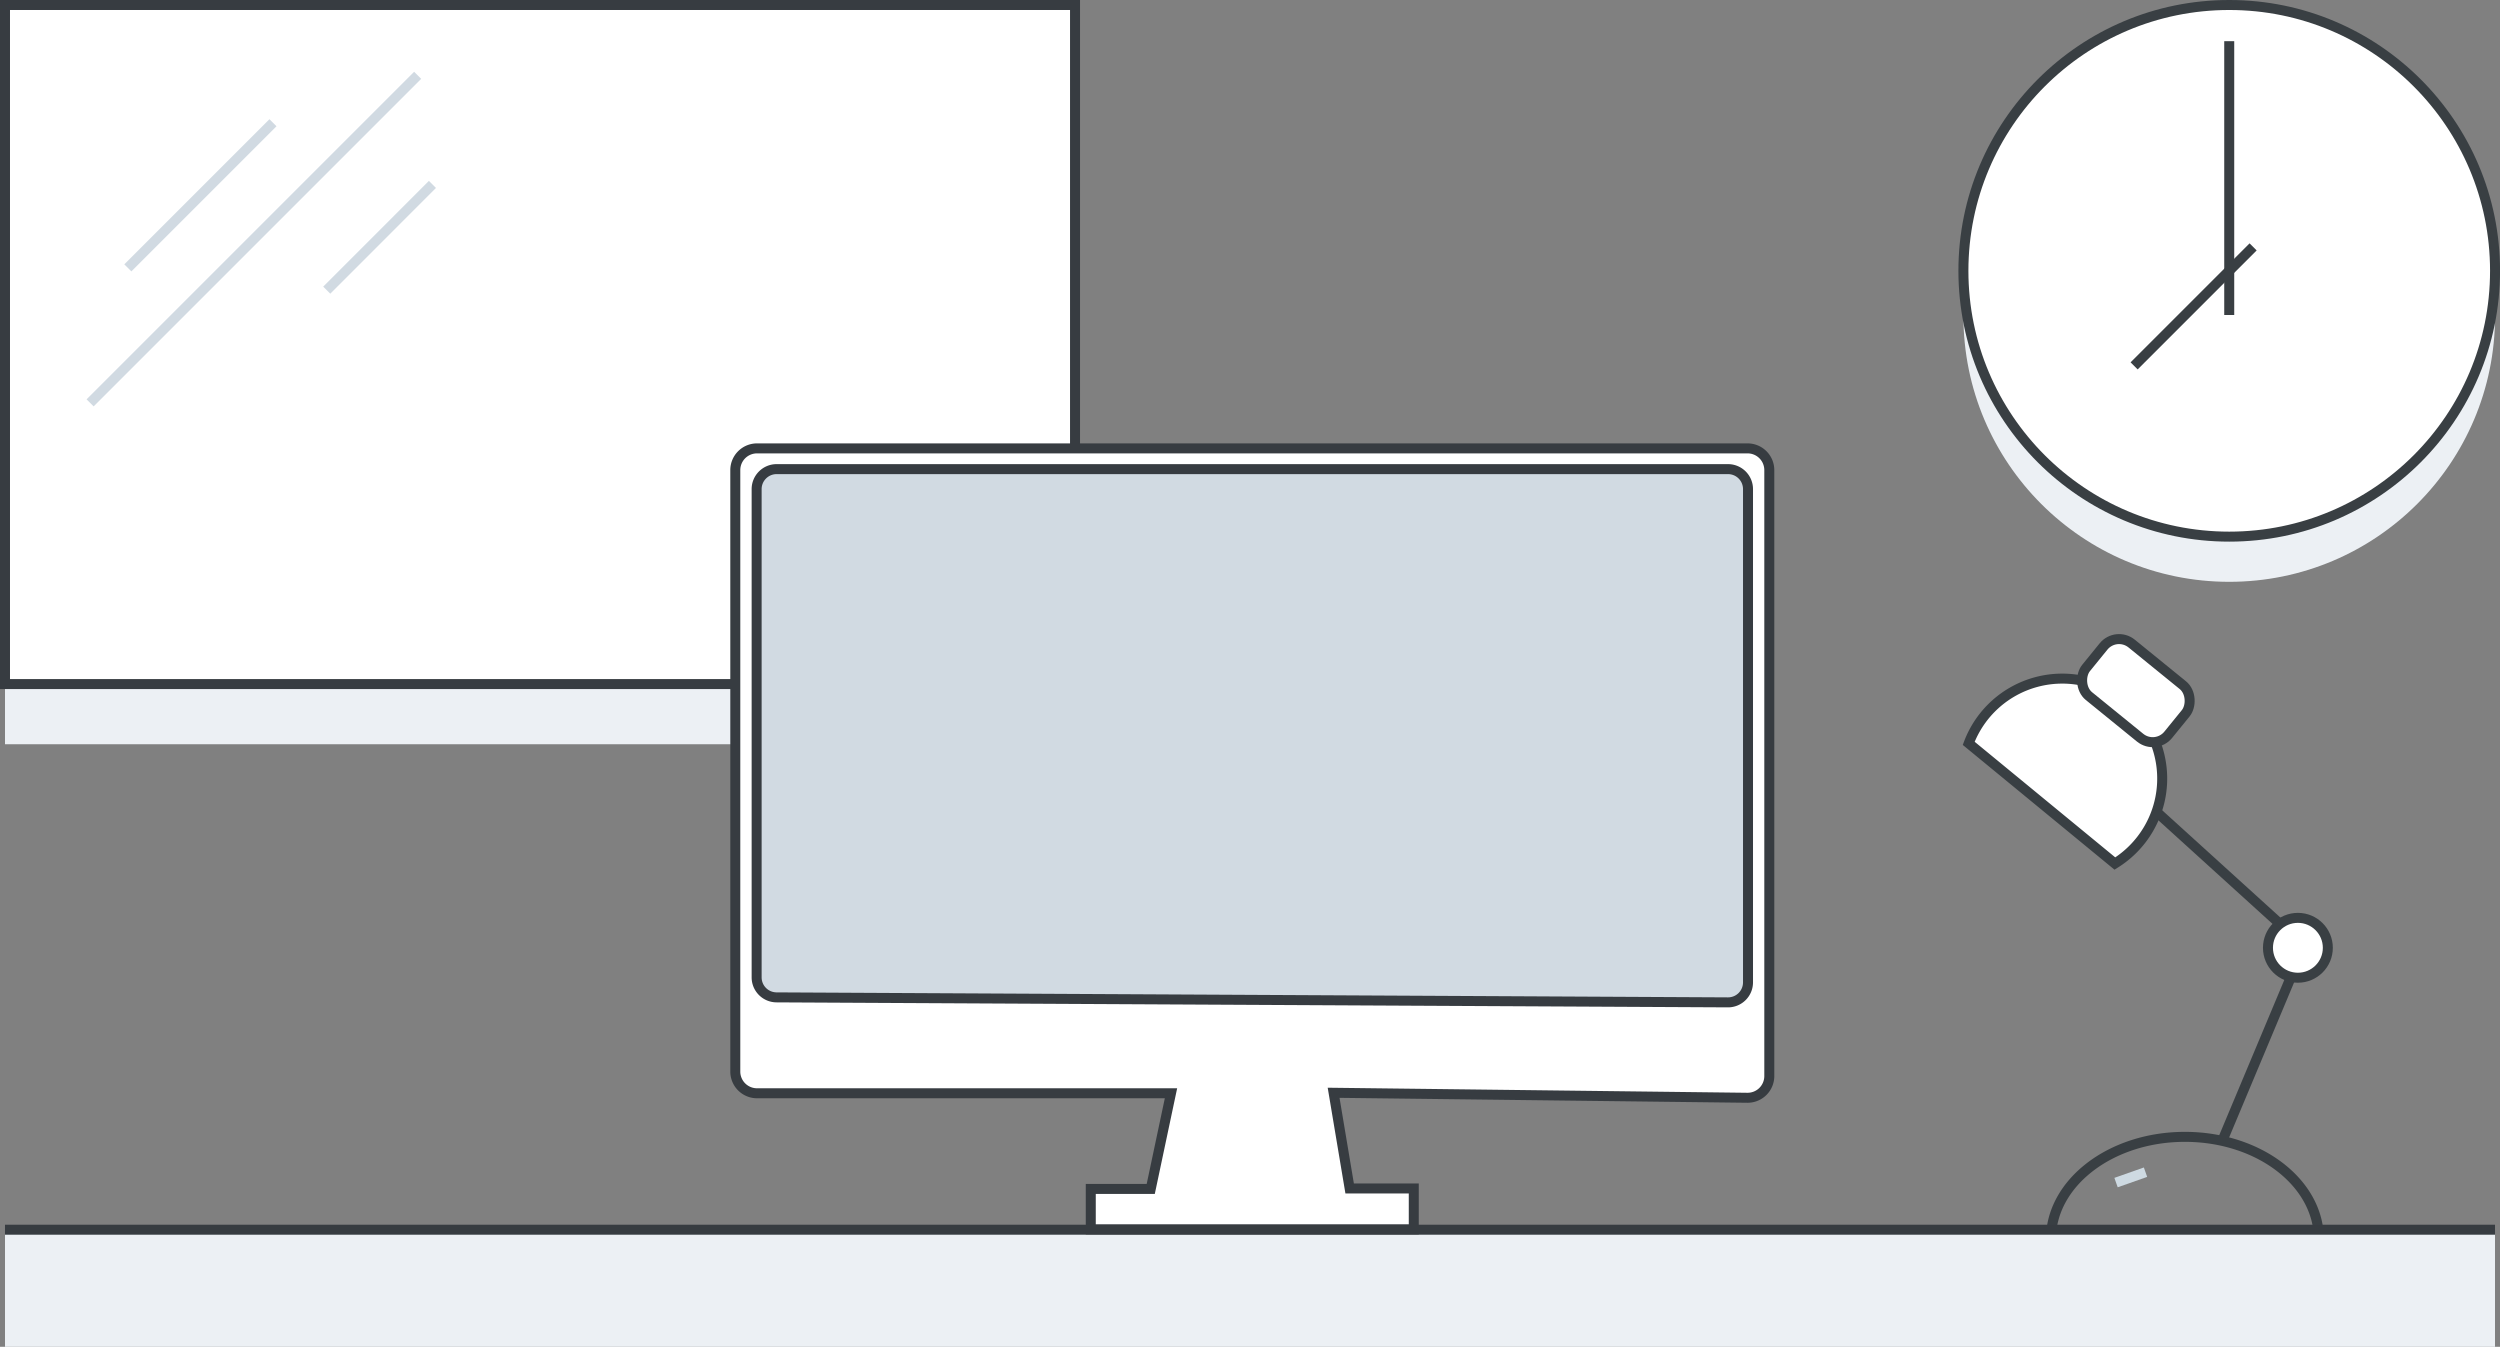 <svg xmlns="http://www.w3.org/2000/svg" viewBox="0 0 500.24 269.49"><rect x="0" y="0" width="500.24" height="269.49" fill="#808080" stroke="none"/><defs><style>.cls-1,.cls-5,.cls-6,.cls-8{fill:none;}.cls-1,.cls-7{stroke:#393f43;}.cls-1,.cls-3,.cls-4,.cls-5,.cls-6,.cls-7,.cls-8{stroke-miterlimit:10;stroke-width:2px;}.cls-2{fill:#ecf0f4;}.cls-3,.cls-7{fill:#fff;}.cls-3,.cls-4,.cls-5{stroke:#373c41;}.cls-4{fill:#d1dae2;}.cls-6{stroke:#d1dae2;}.cls-8{stroke:#cedae2;}</style></defs><title>Asset 3</title><g id="Layer_2" data-name="Layer 2"><g id="Layer_1-2" data-name="Layer 1"><line class="cls-1" x1="458.32" y1="186.78" x2="426.36" y2="157.78"/><rect class="cls-2" x="1" y="13.04" width="214.11" height="135.88"/><rect class="cls-3" x="1" y="1" width="214.11" height="135.88"/><path class="cls-1" d="M462.18,255.49A16.34,16.34,0,0,0,464,248c0-11.34-12-20.52-26.81-20.52s-26.81,9.19-26.81,20.52a16.34,16.34,0,0,0,1.87,7.52Z"/><rect class="cls-2" x="1" y="246.06" width="498.24" height="23.43"/><path class="cls-3" d="M349.62,89.72H151.55A4.35,4.35,0,0,0,147.13,94V214.51a4.35,4.35,0,0,0,4.41,4.25h82.77l-4.05,19.14h-12V246l64.63,0v-8.19l-12.83,0-3.21-19.15,82.77,1a4.35,4.35,0,0,0,4.41-4.25V94A4.35,4.35,0,0,0,349.62,89.72Z"/><path class="cls-4" d="M345.77,200.57l-190.37-1a4,4,0,0,1-4-4V97.87a4,4,0,0,1,4-4H345.77a4,4,0,0,1,4,4v98.69A4,4,0,0,1,345.77,200.57Z"/><line class="cls-5" x1="1" y1="246.06" x2="499.24" y2="246.06"/><line class="cls-6" x1="25.58" y1="53.6" x2="54.62" y2="24.56"/><circle class="cls-2" cx="446.06" cy="63.23" r="53.19"/><line class="cls-6" x1="18.03" y1="80.61" x2="83.57" y2="15.07"/><line class="cls-6" x1="65.38" y1="58.06" x2="86.53" y2="36.9"/><circle class="cls-7" cx="446.06" cy="54.19" r="53.19"/><line class="cls-1" x1="446.06" y1="63.03" x2="446.06" y2="8.24"/><line class="cls-1" x1="450.84" y1="49.4" x2="427.03" y2="73.21"/><line class="cls-8" x1="429.31" y1="234.55" x2="423.41" y2="236.63"/><line class="cls-1" x1="444.6" y1="228.44" x2="459.88" y2="191.99"/><circle class="cls-7" cx="459.8" cy="189.65" r="5.99"/><path class="cls-7" d="M423.18,172.79a20,20,0,1,0-29.25-24.05Z"/><rect class="cls-7" x="416.77" y="131.43" width="21.19" height="13.55" rx="4" ry="4" transform="translate(182.89 -238.59) rotate(39.1)"/></g></g></svg>